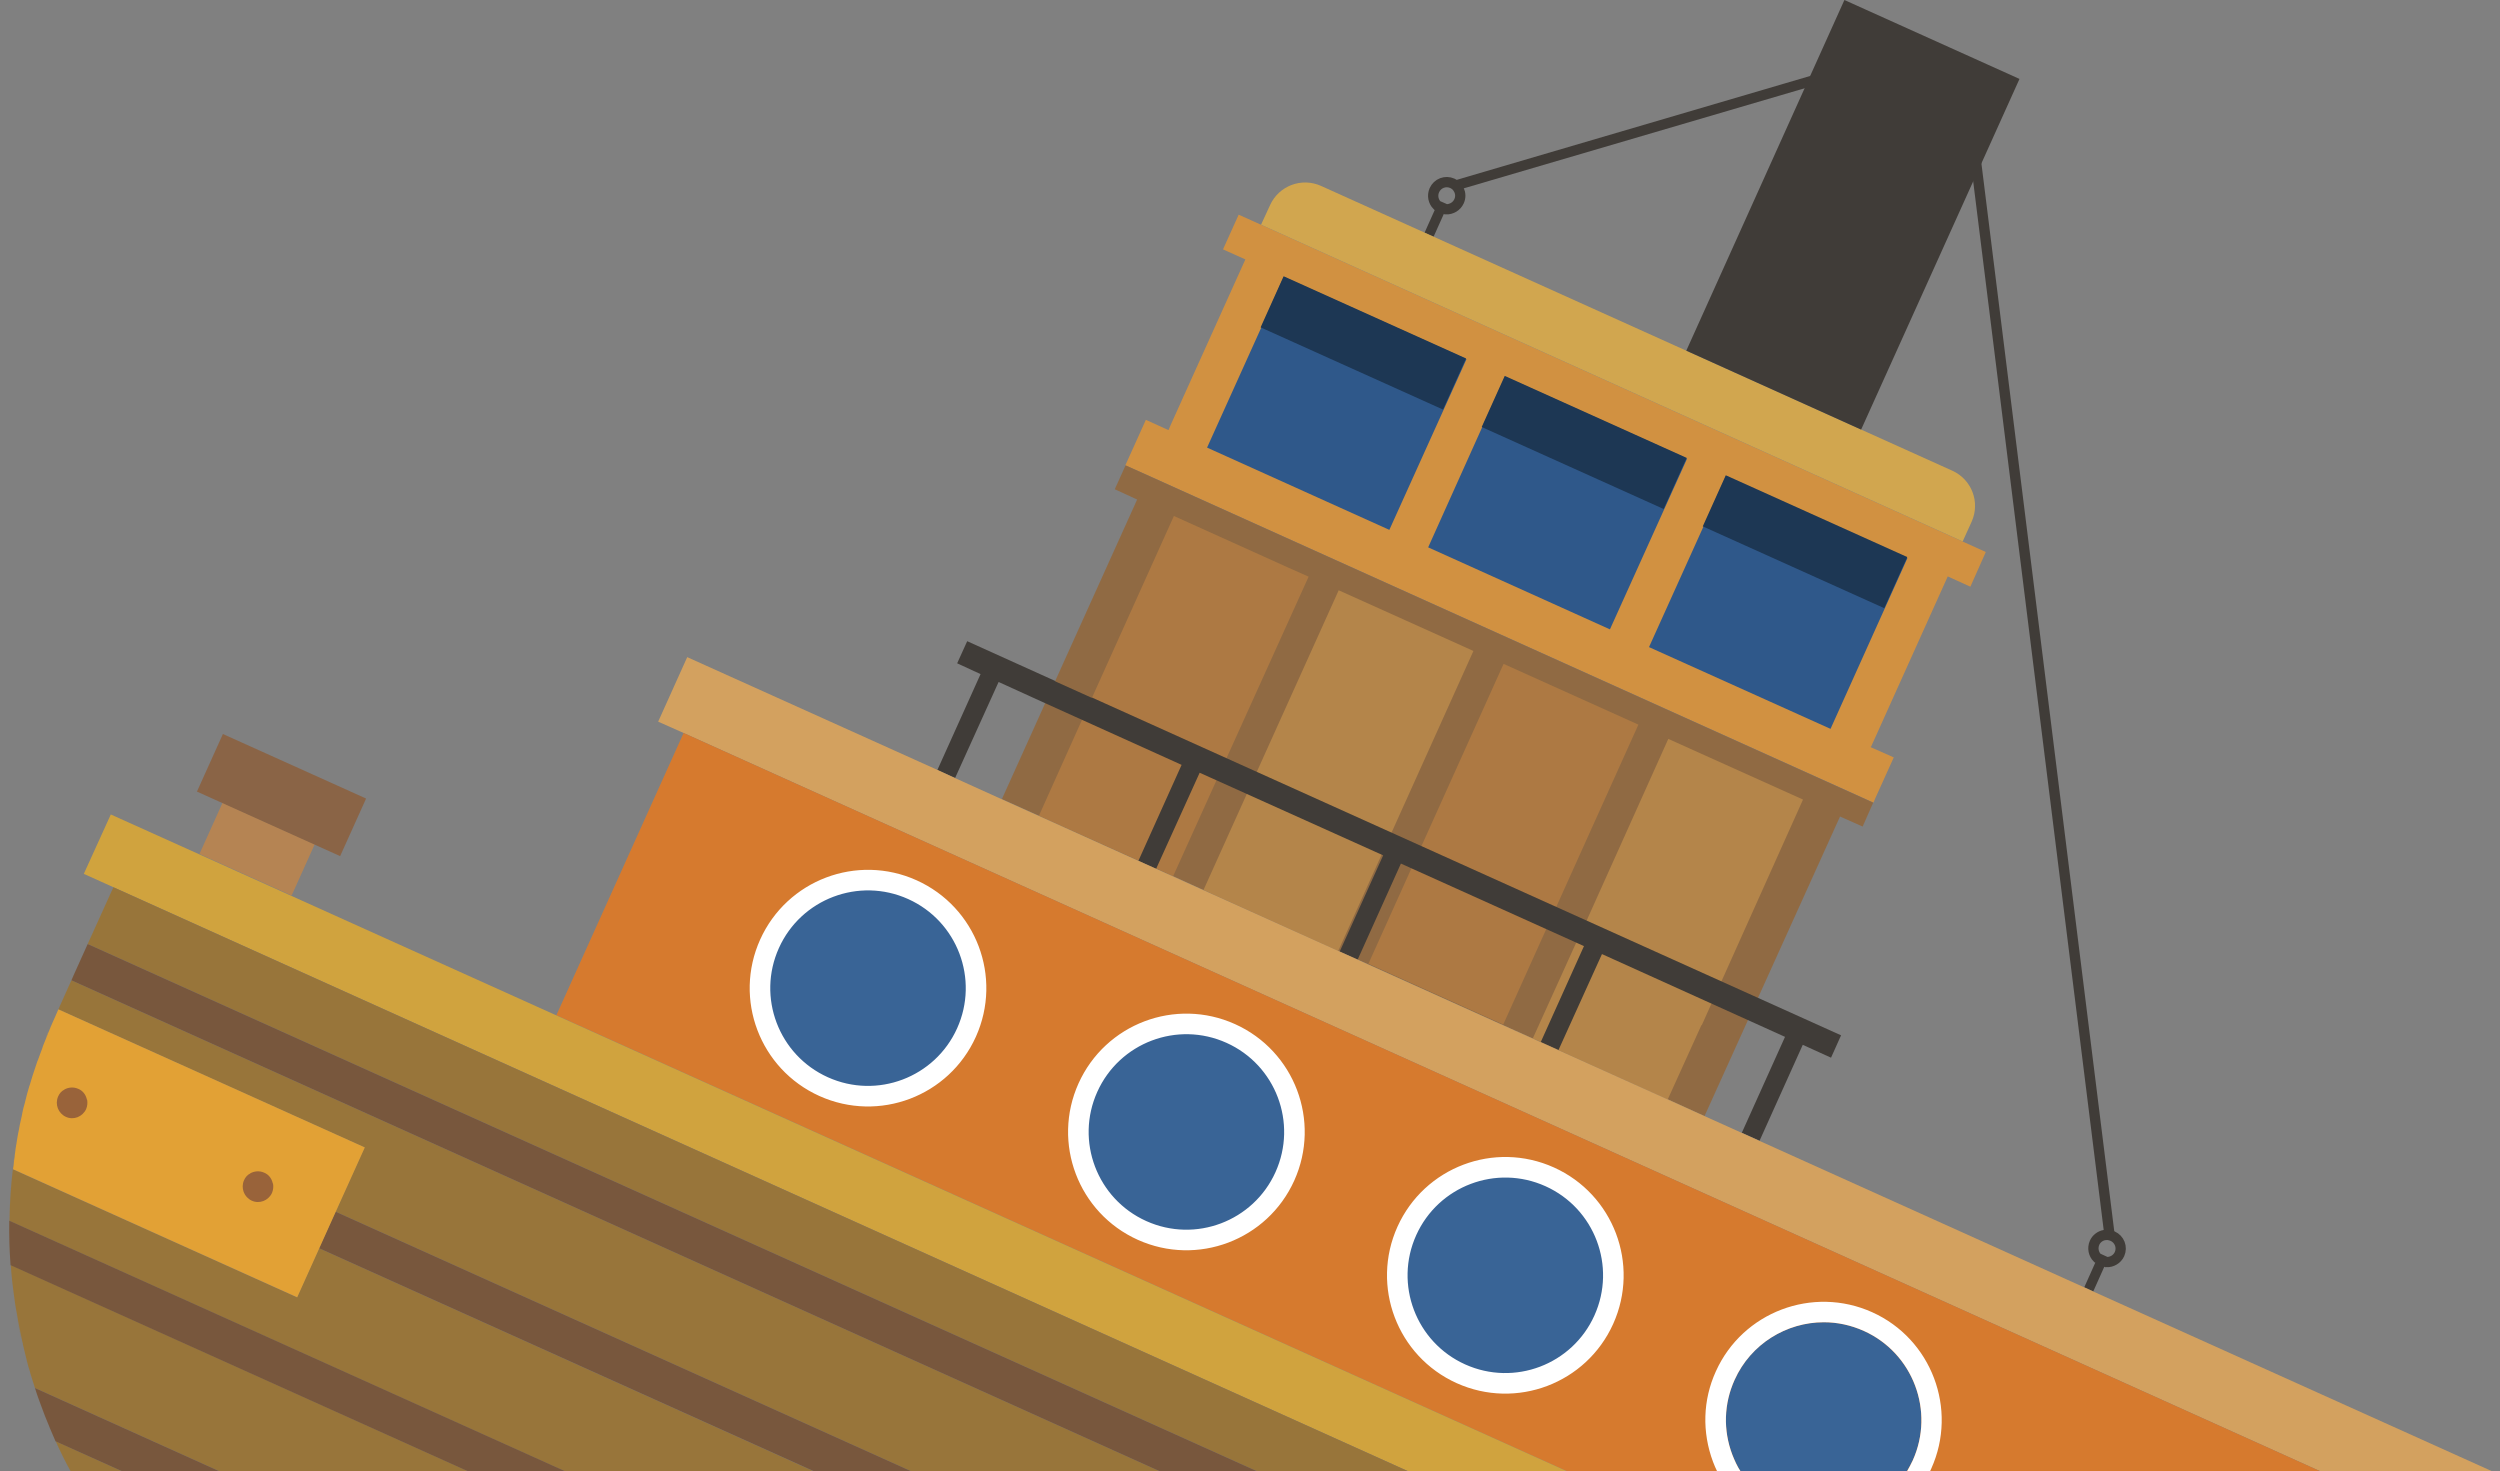<?xml version="1.0" encoding="utf-8"?>
<!-- Generator: Adobe Illustrator 21.0.0, SVG Export Plug-In . SVG Version: 6.00 Build 0)  -->
<svg version="1.1" id="圖層_1" xmlns="http://www.w3.org/2000/svg" xmlns:xlink="http://www.w3.org/1999/xlink" x="0px" y="0px"
	 viewBox="0 0 972.4 572.3" style="enable-background:new 0 0 972.4 572.3;" xml:space="preserve">
<rect x="0" y="0" width="972.4" height="572.3" fill="#808080" stroke="none"/>
<style type="text/css">
	.st0{fill:#D19141;}
	.st1{fill:none;stroke:#403C38;stroke-width:4;stroke-miterlimit:10;}
	.st2{fill:#403C38;}
	.st3{fill:#D1A64F;}
	.st4{fill:#906A43;}
	.st5{fill:#2F588A;}
	.st6{fill:#1D3754;}
	.st7{fill:#AD7943;}
	.st8{fill:#B4854A;}
	.st9{fill:#B58453;}
	.st10{fill:#8A6446;}
	.st11{fill:#D3A15F;}
	.st12{fill:#D67A2E;}
	.st13{fill:#D0A33E;}
	.st14{fill:#98753A;}
	.st15{fill:#396496;stroke:#FFFFFF;stroke-width:8;stroke-miterlimit:10;}
	.st16{fill:#396496;}
	.st17{fill:#FFFFFF;}
	.st18{fill:none;}
	.st19{fill:#78573D;}
	.st20{fill:#E2A135;}
	.st21{fill:#99633A;}
</style>
<path class="st0" d="M481.8,83.5L475.7,97l8.7,3.9l-29.1,64.5l-0.8,1.9l-8.8-4l-6.5,14.4l0,0l-1.5,3.3l8.8,3.9l0,0l273.4,123.3l0,0
	l8.8,4l0.8-1.9l1-2.2l0,0l6.1-13.5l-8.8-3.9l-0.4-0.2l-0.1,0.2l0.1-0.3l0,0l0,0l0.3,0.2l29.9-66.4l0,0l8.8,4l6-13.5L481.8,83.5z"/>
<path class="st1" d="M562.4,81.4c2.1,0.1,4.2-1.1,5.1-3.1c0.7-1.5,0.6-3.1,0-4.4l-0.6-1c-0.5-0.7-1.2-1.2-2-1.6
	c-2.7-1.2-5.8,0-7,2.7c-0.9,2.1-0.4,4.4,1.1,5.9L562.4,81.4z"/>
<path class="st2" d="M562.4,81.4c-0.6,0-1.3-0.2-1.9-0.5s-1.1-0.7-1.6-1.1l-4.8,10.7l3.5,1.6L562.4,81.4z"/>
<path class="st1" d="M818.5,480.4c-1.6,0.3-3.1,1.4-3.8,3c-0.9,2.1-0.4,4.4,1.1,5.9l3.5,1.6c2.1,0.1,4.2-1.1,5.1-3.1
	c1.2-2.7,0-5.8-2.7-7c-0.7-0.3-1.3-0.4-2-0.5L818.5,480.4L818.5,480.4z"/>
<path class="st2" d="M815.8,489.3l-5.1,11.4l3.5,1.6l5.1-11.4c-0.6,0-1.3-0.2-1.9-0.5S816.2,489.8,815.8,489.3z"/>
<path class="st3" d="M759.4,183.1L513.8,72.3c-7.6-3.4-16.4,0-19.8,7.5l-3.5,7.6l272.9,123.2l3.5-7.7
	C770.3,195.3,766.9,186.5,759.4,183.1z"/>
<g>
	<line class="st4" x1="728.6" y1="312.2" x2="728.7" y2="312.2"/>
	<line class="st4" x1="437.8" y1="181" x2="437.8" y2="181"/>
	<polygon class="st4" points="437.8,181 433.6,190.3 442.3,194.3 442.3,194.3 389.7,310.8 663,434.1 715.7,317.6 724.5,321.5 
		728.6,312.2 	"/>
</g>
<polygon class="st5" points="570.4,139.7 499.3,107.7 490.5,127.6 469.5,174.1 540.4,206.1 "/>
<rect x="519.4" y="94.7" transform="matrix(0.411 -0.912 0.912 0.411 190.486 562.105)" class="st6" width="21.8" height="77.8"/>
<polygon class="st5" points="656.2,178.4 585.4,146.5 576.4,166.4 555.5,212.9 626.2,244.8 "/>
<rect x="605.3" y="133.5" transform="matrix(0.411 -0.912 0.912 0.411 205.794 663.257)" class="st6" width="21.8" height="77.6"/>
<polygon class="st5" points="741.9,217.1 671.3,185.2 662.4,205.2 641.4,251.7 712,283.5 "/>
<rect x="691.2" y="172.3" transform="matrix(0.411 -0.912 0.912 0.411 221.086 764.302)" class="st6" width="21.8" height="77.4"/>
<polygon class="st7" points="509,224.3 500.9,220.7 456.6,200.7 418.2,285.9 404.1,317.3 456.3,340.8 "/>
<polygon class="st7" points="456.6,200.7 456.6,200.7 500.9,220.7 "/>
<polygon class="st8" points="573.1,253.2 546.7,241.3 520.7,229.6 468.1,346.2 520.5,369.9 "/>
<path class="st8" d="M573.1,253.2l-26.4-11.9L573.1,253.2z"/>
<rect x="520.7" y="299.9" transform="matrix(0.411 -0.912 0.912 0.411 44.745 726.488)" class="st7" width="127.9" height="57.5"/>
<polygon class="st7" points="637.2,282.1 584.8,258.5 584.8,258.5 "/>
<polygon class="st8" points="701.3,311 648.9,287.4 613.3,366.6 613.1,366.6 596.2,403.9 606.3,408.4 606.2,408.5 648.7,427.6 
	661.8,398.7 661.9,398.8 "/>
<polygon class="st8" points="701.3,311 648.8,287.4 648.8,287.4 "/>
<polygon class="st2" points="424.7,271.3 424.6,271.4 410.4,265 410.5,264.9 376.2,249.4 372.3,258 381.4,262.2 364.6,299.5 
	371.5,302.6 388.4,265.3 388.4,265.3 388.5,265.3 406.5,273.5 459.6,297.5 442.8,334.8 449.7,337.9 466.6,300.6 466.7,300.6 
	538,332.7 521.1,370.1 528.1,373.2 544.9,335.9 616.1,368 599.3,405.3 606.2,408.4 623.1,371.1 694.3,403.3 677.5,440.6 
	684.4,443.7 701.2,406.4 712.2,411.4 716.1,402.7 "/>
<rect x="89" y="310.7" transform="matrix(0.411 -0.912 0.912 0.411 -242.353 285.642)" class="st9" width="21.9" height="39.3"/>
<path class="st10" d="M86.7,285.5l-10.1,22.4l55.7,25.1l10.1-22.4L86.7,285.5z"/>
<polygon class="st11" points="810.6,500.7 814.1,502.3 814.1,502.3 "/>
<polygon class="st11" points="596.2,404 596.2,404 584.6,398.7 584.6,398.7 578.4,395.9 599.2,405.3 599.2,405.3 "/>
<polygon class="st11" points="648.7,427.6 606.2,408.5 606.2,408.5 663.1,434.2 663.1,434.2 "/>
<polygon class="st11" points="404,317.3 404,317.3 389.7,310.9 389.7,310.9 442.9,334.8 442.9,334.8 "/>
<polygon class="st11" points="520.5,369.8 520.5,369.8 521.1,370.1 521.1,370.1 "/>
<polygon class="st11" points="456.4,340.9 456.4,340.9 449.8,338 449.8,338 468.1,346.2 468.1,346.2 "/>
<polygon class="st11" points="528,373.2 528,373.2 532.2,375.1 532.2,375.1 "/>
<polygon class="st11" points="449.8,338 456.4,340.9 456.4,340.9 "/>
<polygon class="st11" points="404,317.3 404,317.3 442.9,334.8 442.9,334.8 "/>
<polygon class="st11" points="468.1,346.2 520.5,369.8 520.5,369.8 "/>
<polygon class="st11" points="468.1,346.2 468.1,346.2 520.5,369.8 520.5,369.8 "/>
<path class="st11" d="M532.2,375.1l46.2,20.8L532.2,375.1z"/>
<polygon class="st11" points="584.6,398.7 532.2,375.1 532.2,375.1 578.4,395.9 "/>
<polygon class="st11" points="606.2,408.5 648.7,427.6 648.7,427.6 "/>
<polygon class="st11" points="596.2,404 596.2,404 599.2,405.3 599.2,405.3 "/>
<polygon class="st11" points="442.9,334.8 442.9,334.8 449.8,338 449.8,338 "/>
<polygon class="st11" points="521.1,370.1 521.1,370.1 528,373.2 528,373.2 "/>
<polygon class="st11" points="599.2,405.3 599.2,405.3 606.2,408.5 606.2,408.5 "/>
<polygon class="st11" points="599.2,405.3 599.2,405.3 606.2,408.5 606.2,408.5 "/>
<path class="st11" d="M814.1,502.3l-3.5-1.6l-204.4-92.2l-216.5-97.6l-18.1-8.2l0,0l-6.9-3.2l-97.4-43.9L256,280.7l9.9,4.4
	l636.7,287.2h66.8L814.1,502.3z"/>
<polygon class="st12" points="547.8,572.3 205.9,418.1 205.9,418.1 "/>
<path class="st12" d="M902.6,572.3L265.9,285.1l-49.5,109.8l393.2,177.4"/>
<path class="st13" d="M77.5,332.3L77.5,332.3l-34.4-15.5l-10.5,23.1l515.2,232.4h61.8L77.5,332.3z"/>
<path class="st14" d="M17.2,550c-0.6-1.4-1.1-2.9-1.6-4.3C16.1,547.2,16.7,548.6,17.2,550z"/>
<path class="st14" d="M19.3,555.2c-0.6-1.5-1.2-2.9-1.8-4.4C18.1,552.3,18.7,553.8,19.3,555.2z"/>
<path class="st14" d="M10,527.6c-0.4-1.5-0.8-3.1-1.1-4.6C9.2,524.5,9.6,526.1,10,527.6z"/>
<path class="st14" d="M5.2,453.1c0.1-0.6,0.1-1.2,0.2-1.7c-0.1,1.1-0.3,2.2-0.4,3.3c0-0.1,0-0.2,0-0.3C5,454,5.1,453.5,5.2,453.1z"
	/>
<path class="st14" d="M3.7,474.8c0.1-6.7,0.5-13.4,1.3-20.1l0,0c-1.5,12.5-1.7,25-0.8,37.3C3.7,486.3,3.6,480.5,3.7,474.8z"/>
<path class="st14" d="M8.6,522c-0.9-3.8-1.6-7.5-2.2-11.3C7,514.4,7.8,518.2,8.6,522z"/>
<path class="st14" d="M15.3,545c-0.6-1.7-1.2-3.3-1.7-5C14.1,541.6,14.7,543.3,15.3,545z"/>
<path class="st14" d="M11.7,533.7c-0.5-1.7-0.9-3.3-1.4-5C10.7,530.4,11.2,532.1,11.7,533.7z"/>
<path class="st14" d="M21.7,560.6c-0.7-1.6-1.4-3.2-2.1-4.9c2.4,5.6,5,11.2,7.9,16.6l0,0C25.4,568.5,23.5,564.6,21.7,560.6z"/>
<path class="st14" d="M13.6,539.9c-0.6-1.9-1.2-3.8-1.8-5.7C12.4,536.1,13,538,13.6,539.9z"/>
<path class="st14" d="M4.7,497.9C4.5,496,4.3,494,4.2,492C4.3,494,4.5,495.9,4.7,497.9z"/>
<path class="st14" d="M19.5,399.8c-0.1,0.3-0.3,0.7-0.4,1c0-0.1,0.1-0.1,0.1-0.2C19.3,400.3,19.4,400.1,19.5,399.8z"/>
<polygon class="st14" points="27.8,381.3 28.6,379.4 22.7,392.6 22.7,392.6 "/>
<path class="st14" d="M6.2,509.6c-0.2-1.5-0.5-3.1-0.7-4.6C5.7,506.5,6,508,6.2,509.6z"/>
<path class="st14" d="M5.3,503.6c-0.2-1.6-0.4-3.1-0.6-4.7C4.9,500.4,5.1,502,5.3,503.6z"/>
<ellipse transform="matrix(0.411 -0.912 0.912 0.411 -151.843 534.082)" class="st15" cx="337.5" cy="384.6" rx="42" ry="42"/>
<ellipse transform="matrix(0.411 -0.912 0.912 0.411 -129.867 679.946)" class="st15" cx="461.3" cy="440.5" rx="42" ry="42"/>
<ellipse transform="matrix(0.411 -0.912 0.912 0.411 -107.806 825.91)" class="st15" cx="585.4" cy="496.4" rx="42" ry="42"/>
<path class="st16" d="M744,568c8.6-19.1,0.1-41.6-19-50.3c-5.1-2.3-10.3-3.4-15.6-3.4c-14.5,0-28.4,8.3-34.7,22.4
	c-4.2,9.3-4.5,19.6-0.9,29.1c0.9,2.3,1.9,4.5,3.2,6.5h64.6C742.5,570.9,743.3,569.5,744,568z"/>
<path class="st17" d="M728.2,510.4c-23.1-10.4-50.4-0.1-60.8,23c-5.1,11.2-5.4,23.7-1.1,35.2c0.5,1.3,1,2.5,1.6,3.7l9.1,0
	c-1.3-2-2.3-4.2-3.2-6.5c-3.6-9.5-3.3-19.8,0.9-29.1c6.3-14,20.2-22.4,34.7-22.4c5.2,0,10.5,1.1,15.6,3.4
	c19.1,8.6,27.6,31.2,19,50.3c-0.7,1.5-1.5,3-2.3,4.4h4.6c0,0,0-0.1,0.1-0.1h4.3c0.2-0.4,0.3-0.7,0.5-1.1
	C761.6,548.1,751.3,520.8,728.2,510.4z"/>
<path class="st2" d="M708.5,32.4l2.2-4.8L566.1,70.1l0.8,2.7c0.3,0.3,0.5,0.7,0.6,1L708.5,32.4z"/>
<path class="st2" d="M818.5,480.4c0.4-0.1,0.8-0.1,1.2-0.1l2.8-0.3L769.8,56.4l-3.2,7L818.5,480.4z"/>
<polygon class="st2" points="717.4,0 655.9,136.4 723.9,167.1 767.6,70.3 770.8,63.3 785.5,30.7 "/>
<path class="st14" d="M21.7,560.6c1.8,4,3.7,7.9,5.8,11.7h20.1L21.7,560.6z"/>
<polygon class="st18" points="44.1,345.1 34.1,367.2 34.1,367.2 "/>
<polygon class="st14" points="205.9,418.1 44.1,345.1 34.1,367.2 489,572.3 527.9,572.3 547.8,572.3 "/>
<path class="st18" d="M19.1,400.8c-0.1,0.3-0.2,0.5-0.3,0.8c0.1-0.2,0.1-0.3,0.2-0.5C19,401,19,400.9,19.1,400.8z"/>
<path class="st14" d="M19.2,400.6c0,0.1-0.1,0.1-0.1,0.2S19,401,19,401.1C19,401,19.1,400.8,19.2,400.6z"/>
<polygon class="st14" points="451.2,572.3 27.8,381.3 22.7,392.6 141.8,446.3 130.5,471.3 354.5,572.3 "/>
<path class="st14" d="M124.1,485.5l-8.6,19.1L5,454.8c-0.8,6.7-1.2,13.4-1.3,20.1L220,572.4h96.8L124.1,485.5z"/>
<path class="st14" d="M5,454.4c0.1-0.4,0.1-0.9,0.2-1.3C5.1,453.5,5,454,5,454.4z"/>
<path class="st18" d="M11.8,534.2c0-0.2-0.1-0.3-0.1-0.5C11.7,533.9,11.8,534.1,11.8,534.2z"/>
<path class="st18" d="M4.8,498.9c0-0.3-0.1-0.7-0.1-1C4.7,498.2,4.7,498.5,4.8,498.9z"/>
<path class="st18" d="M8.9,523c-0.1-0.3-0.2-0.7-0.2-1C8.7,522.3,8.8,522.6,8.9,523z"/>
<path class="st18" d="M10.3,528.8c-0.1-0.4-0.2-0.8-0.3-1.2C10.1,528,10.2,528.4,10.3,528.8z"/>
<path class="st18" d="M5.5,505c-0.1-0.5-0.1-0.9-0.2-1.4C5.4,504,5.5,504.5,5.5,505z"/>
<path class="st18" d="M6.4,510.6c-0.1-0.3-0.1-0.7-0.2-1C6.3,509.9,6.3,510.3,6.4,510.6z"/>
<path class="st14" d="M85.4,572.3h96.8L4.2,492l0,0c0.1,2,0.3,3.9,0.5,5.9c0,0.3,0.1,0.7,0.1,1c0.2,1.6,0.4,3.1,0.6,4.7
	c0.1,0.5,0.1,0.9,0.2,1.4c0.2,1.5,0.4,3.1,0.7,4.6c0.1,0.3,0.1,0.7,0.2,1c0.6,3.8,1.4,7.6,2.2,11.3c0.1,0.3,0.2,0.7,0.2,1
	c0.4,1.5,0.7,3.1,1.1,4.6c0.1,0.4,0.2,0.8,0.3,1.2c0.4,1.7,0.9,3.3,1.4,5c0,0.2,0.1,0.3,0.1,0.5c0.6,1.9,1.2,3.8,1.8,5.7l0,0
	L85.4,572.3z"/>
<path class="st19" d="M34.1,367.2l-5.5,12.2L34.1,367.2z"/>
<polygon class="st19" points="451.2,572.3 489,572.3 34.1,367.2 28.6,379.4 27.8,381.3 "/>
<polygon class="st19" points="316.7,572.3 354.5,572.3 130.5,471.3 124.1,485.5 "/>
<path class="st19" d="M182.1,572.3h37.8L3.6,474.8c-0.1,5.8,0.1,11.5,0.5,17.3l0,0L182.1,572.3z"/>
<path class="st19" d="M19.5,555.7c-0.1-0.2-0.1-0.3-0.2-0.5C19.4,555.4,19.4,555.6,19.5,555.7z"/>
<path class="st19" d="M17.5,550.8c-0.1-0.3-0.2-0.5-0.3-0.8C17.3,550.3,17.4,550.6,17.5,550.8z"/>
<path class="st19" d="M15.6,545.7c-0.1-0.3-0.2-0.5-0.3-0.8C15.4,545.2,15.5,545.5,15.6,545.7z"/>
<path class="st19" d="M47.6,572.3h37.8l-71.8-32.4l0,0c0.5,1.7,1.1,3.3,1.7,5c0.1,0.3,0.2,0.5,0.3,0.8c0.5,1.4,1.1,2.9,1.6,4.3
	c0.1,0.3,0.2,0.5,0.3,0.8c0.6,1.5,1.2,3,1.8,4.4c0.1,0.2,0.1,0.3,0.2,0.5c0.7,1.6,1.4,3.3,2.1,4.9L47.6,572.3z"/>
<path class="st20" d="M18.7,401.6c-0.4,0.9-0.7,1.7-1,2.6c0.3-0.7,0.6-1.4,0.8-2C18.6,401.9,18.7,401.8,18.7,401.6z"/>
<path class="st20" d="M5.4,451.4c0-0.3,0.1-0.5,0.1-0.8C5.5,450.8,5.4,451.1,5.4,451.4z"/>
<path class="st20" d="M19.5,399.8c0.6-1.4,1.2-2.9,1.9-4.3C20.7,396.9,20.1,398.4,19.5,399.8z"/>
<path class="st20" d="M22.7,392.6l-1.3,2.9L22.7,392.6z"/>
<path class="st20" d="M5.6,449.8c0,0.3-0.1,0.5-0.1,0.8s-0.1,0.5-0.1,0.8c-0.1,0.6-0.1,1.2-0.2,1.7C5.3,452,5.4,450.9,5.6,449.8z"/>
<path class="st20" d="M21.4,395.5c-0.6,1.4-1.3,2.8-1.9,4.3c-0.1,0.3-0.2,0.6-0.3,0.8C19.9,398.9,20.6,397.2,21.4,395.5z"/>
<path class="st20" d="M22.7,392.6l-1.3,2.9L22.7,392.6z"/>
<path class="st20" d="M18.9,401.1c-0.1,0.2-0.1,0.3-0.2,0.5s-0.1,0.3-0.2,0.5C18.7,401.8,18.8,401.5,18.9,401.1z"/>
<path class="st20" d="M22.7,392.6l-1.3,3c-0.8,1.7-1.5,3.4-2.2,5.1c-0.1,0.2-0.1,0.3-0.2,0.5c-0.1,0.3-0.3,0.6-0.4,1
	c-0.6,1.4-1.1,2.8-1.7,4.2c-0.2,0.4-0.3,0.8-0.4,1.2c-0.6,1.5-1.1,3-1.7,4.6c-0.1,0.2-0.2,0.5-0.3,0.7c-0.6,1.8-1.2,3.6-1.8,5.4
	c-0.3,1.1-0.7,2.2-1,3.3c-0.1,0.3-0.2,0.6-0.3,0.9c-0.3,1-0.6,2-0.9,3.1c-0.1,0.4-0.2,0.8-0.3,1.2c-0.2,0.8-0.4,1.6-0.6,2.4
	c-0.2,0.6-0.3,1.2-0.5,1.8c-0.1,0.6-0.3,1.2-0.4,1.8c0,0.2-0.1,0.4-0.1,0.6c-0.1,0.3-0.1,0.7-0.2,1c-0.2,1-0.5,2.1-0.7,3.1
	c-0.1,0.6-0.2,1.1-0.3,1.7c-0.3,1.4-0.6,2.9-0.8,4.3c-0.1,0.4-0.1,0.8-0.2,1.3c-0.2,1.1-0.4,2.2-0.5,3.4c-0.1,0.6-0.2,1.1-0.2,1.7
	c-0.2,1.1-0.3,2.2-0.4,3.3c-0.1,0.4-0.1,0.9-0.2,1.3c0,0.1,0,0.2,0,0.3l110.5,49.8l8.6-19.1l6.4-14.2l11.3-25L22.7,392.6z"/>
<path class="st21" d="M33.9,427.8l-0.1-0.1c-0.4-1.9-1.6-3.5-3.4-4.2c-1.8-0.8-3.8-0.6-5.4,0.3l0.1,0c-1.1,0.5-2,1.5-2.5,2.7
	c-1.3,3,0,6.5,3,7.9c3,1.4,6.5,0,7.9-3C34,430.2,34.1,428.9,33.9,427.8z"/>
<path class="st21" d="M106.2,460.4l-0.1-0.1c-0.4-1.9-1.6-3.5-3.4-4.2c-1.8-0.8-3.8-0.6-5.4,0.3l0.1,0c-1.1,0.5-2,1.5-2.5,2.7
	c-1.3,3,0,6.5,3,7.9c3,1.4,6.5,0,7.9-3C106.3,462.8,106.4,461.5,106.2,460.4z"/>
</svg>
